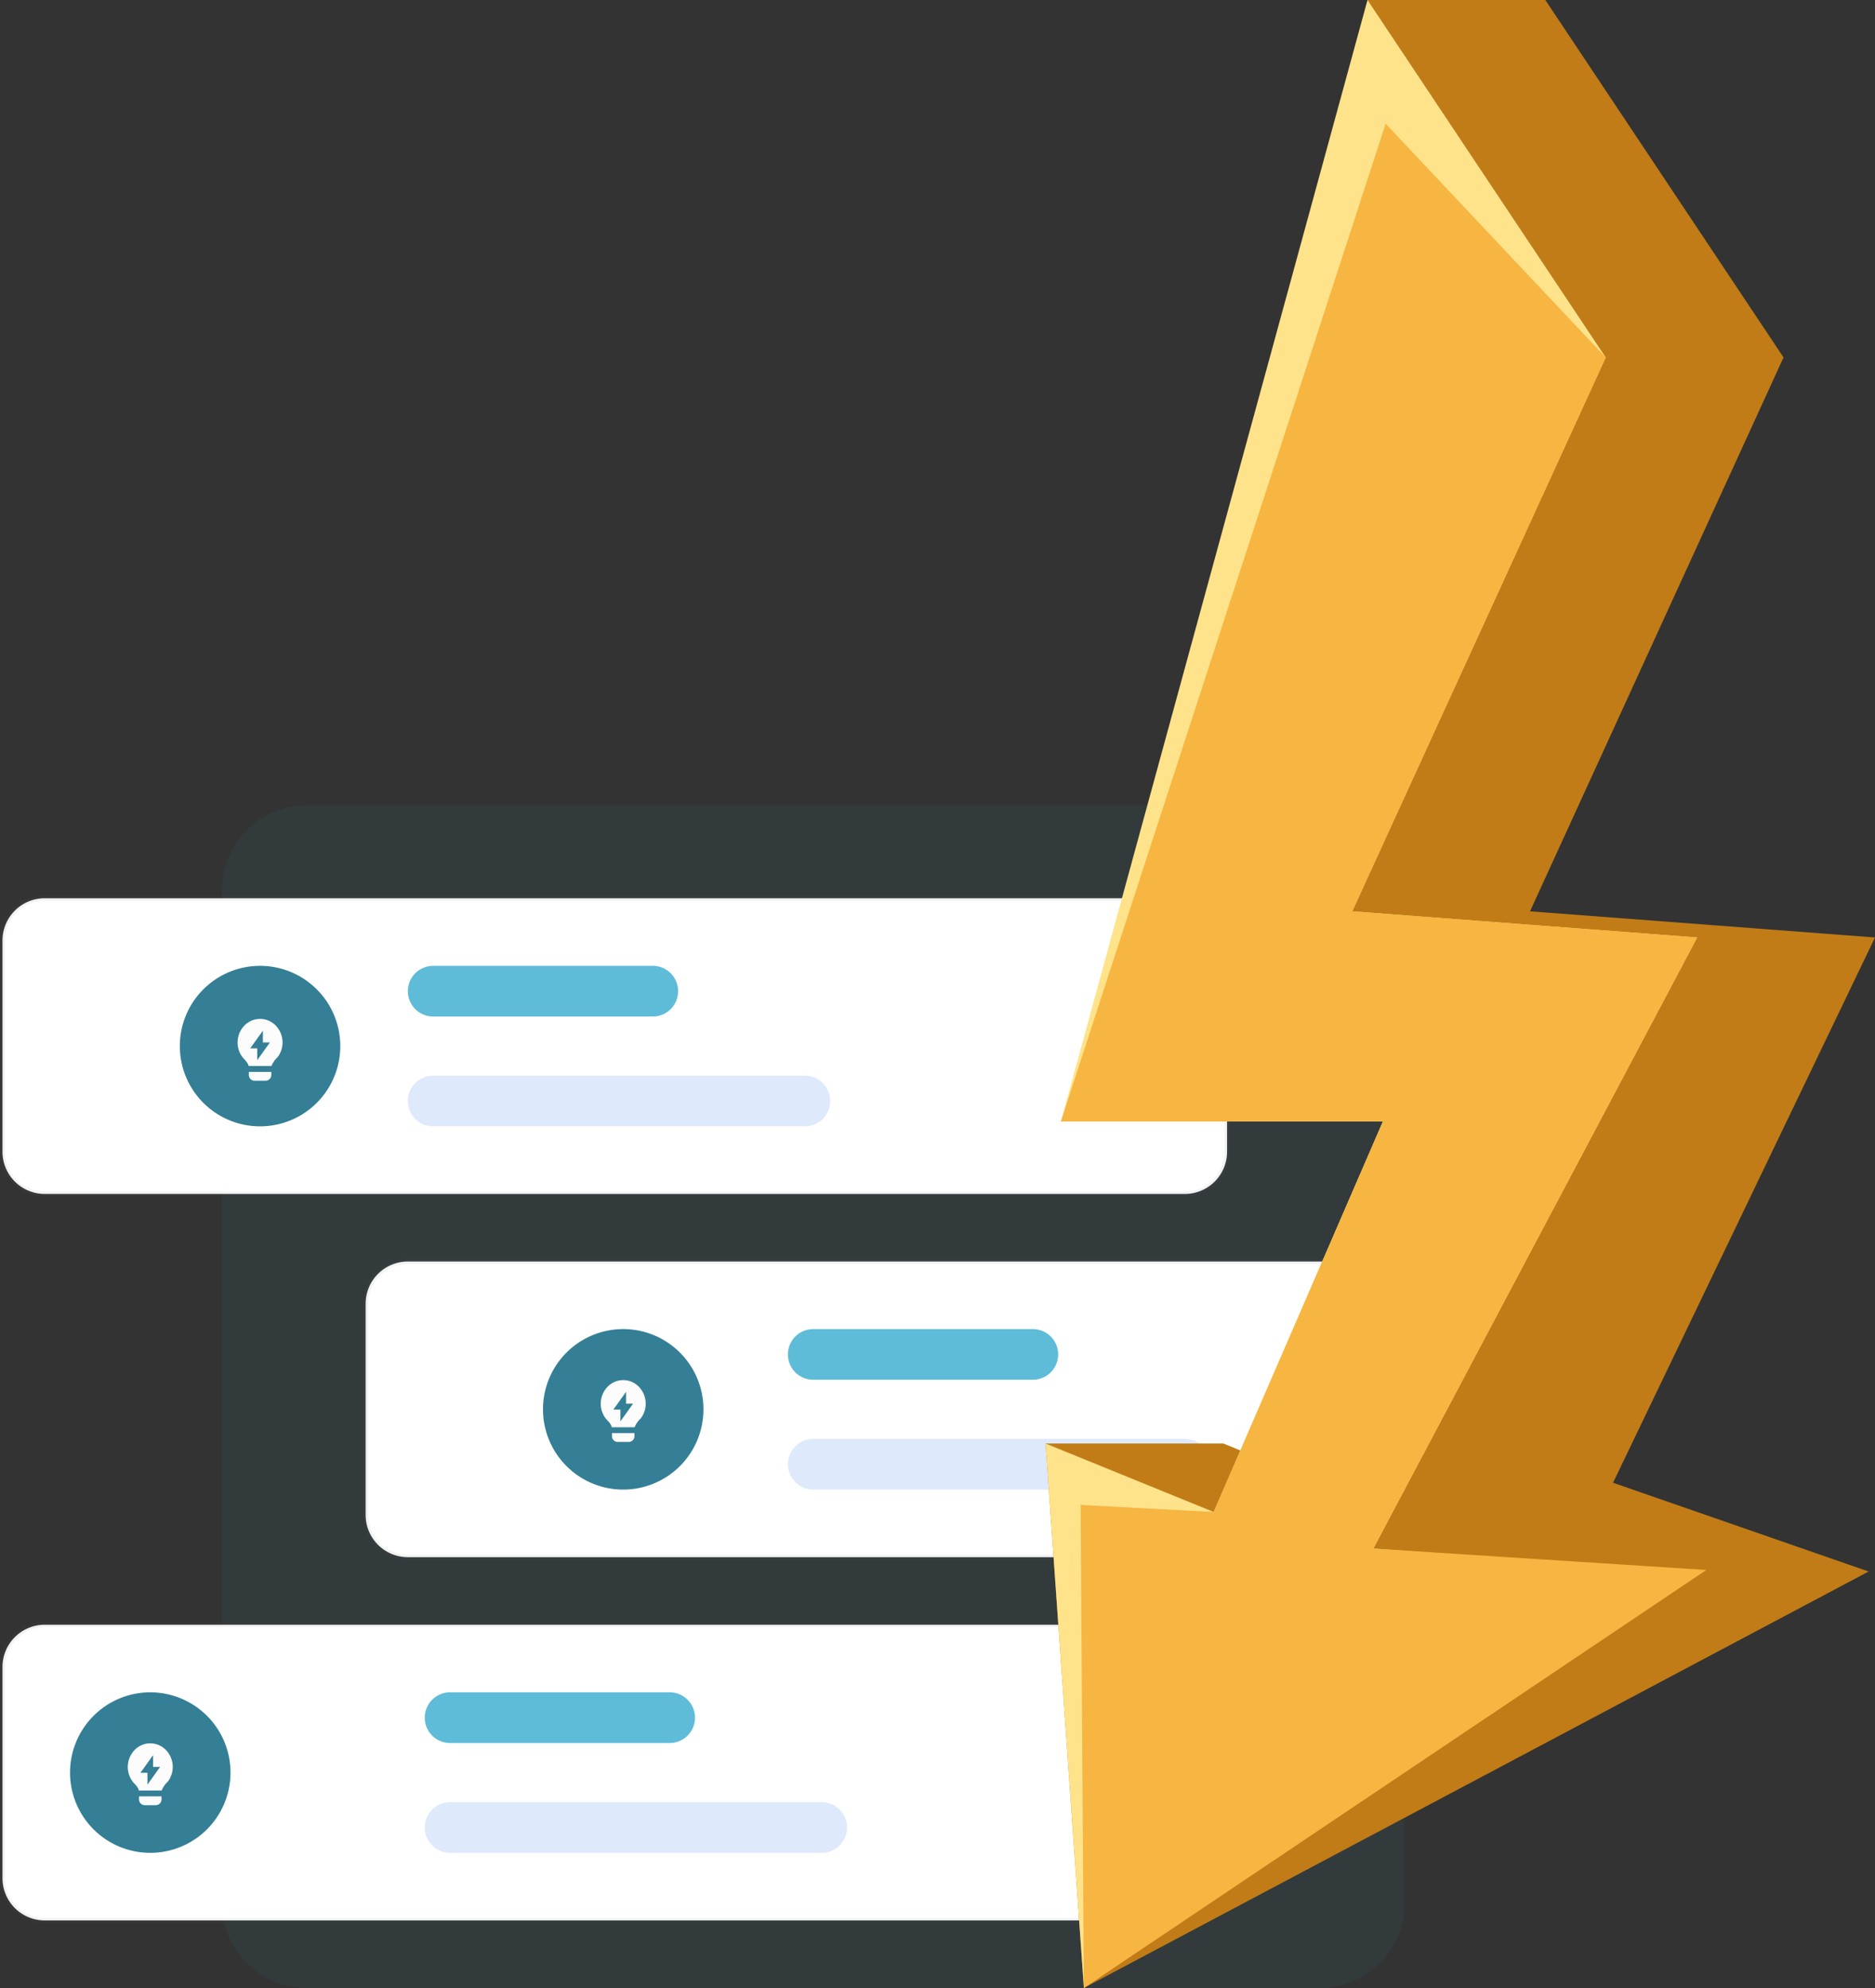 <svg xmlns="http://www.w3.org/2000/svg" width="378.041" height="400.723" viewBox="0 0 378.041 400.723">
  <rect x="0" y="0" width="378.041" height="400.723" fill="#333333" stroke="none"/>
  <g id="Group_7038" data-name="Group 7038" transform="translate(-184.342 -1269.773)">
    <g id="Group_6888" data-name="Group 6888" transform="translate(184.842 1432.106)">
      <path id="Path_48484" data-name="Path 48484" d="M253.362,0H49.028A17.028,17.028,0,0,0,32,17.028V221.362a17.028,17.028,0,0,0,17.028,17.028H253.362a17.028,17.028,0,0,0,17.028-17.028V17.028A17.028,17.028,0,0,0,253.362,0Z" transform="translate(12.272)" fill="rgba(52,127,149,0.1)"/>
      <g id="Group_6885" data-name="Group 6885" transform="translate(73.22 91.95)">
        <path id="Path_48485" data-name="Path 48485" d="M57.514,54H287.389a8.513,8.513,0,0,1,8.514,8.514v42.57a8.513,8.513,0,0,1-8.514,8.514H57.514A8.514,8.514,0,0,1,49,105.083V62.514A8.514,8.514,0,0,1,57.514,54Z" transform="translate(-49 -54)" fill="#fff" stroke="rgba(112,112,112,0.08)" stroke-width="1"/>
      </g>
      <path id="Path_48486" data-name="Path 48486" d="M148.381,62H104.108a5.108,5.108,0,1,0,0,10.217h44.272a5.108,5.108,0,1,0,0-10.217Z" transform="translate(59.359 43.572)" fill="#5ebcd8"/>
      <path id="Path_48487" data-name="Path 48487" d="M179.031,75H104.108a5.108,5.108,0,1,0,0,10.217h74.922a5.108,5.108,0,0,0,0-10.217Z" transform="translate(59.359 52.709)" fill="#dee9fc"/>
      <path id="Path_48488" data-name="Path 48488" d="M86.176,94.353A16.176,16.176,0,1,0,70,78.176,16.176,16.176,0,0,0,86.176,94.353Z" transform="translate(38.978 43.572)" fill="#347f95"/>
      <g id="Group_6886" data-name="Group 6886" transform="translate(0 165.17)">
        <path id="Path_48490" data-name="Path 48490" d="M14.514,97H244.389a8.513,8.513,0,0,1,8.514,8.514v42.57a8.511,8.511,0,0,1-8.514,8.514H14.514A8.513,8.513,0,0,1,6,148.083v-42.57A8.514,8.514,0,0,1,14.514,97Z" transform="translate(-6 -97)" fill="#fff" stroke="rgba(112,112,112,0.08)" stroke-width="1"/>
      </g>
      <path id="Path_48491" data-name="Path 48491" d="M105.381,105H61.108a5.108,5.108,0,1,0,0,10.217h44.272a5.108,5.108,0,1,0,0-10.217Z" transform="translate(29.139 73.792)" fill="#5ebcd8"/>
      <path id="Path_48492" data-name="Path 48492" d="M136.031,118H61.108a5.108,5.108,0,1,0,0,10.217h74.922a5.108,5.108,0,1,0,0-10.217Z" transform="translate(29.139 82.928)" fill="#dee9fc"/>
      <path id="Path_48493" data-name="Path 48493" d="M30.176,137.353A16.176,16.176,0,1,0,14,121.176,16.176,16.176,0,0,0,30.176,137.353Z" transform="translate(-0.378 73.792)" fill="#347f95"/>
      <g id="Group_6887" data-name="Group 6887" transform="translate(0 18.731)">
        <path id="Path_48495" data-name="Path 48495" d="M244.389,11H14.514A8.514,8.514,0,0,0,6,19.514v42.57A8.514,8.514,0,0,0,14.514,70.6H244.389a8.514,8.514,0,0,0,8.514-8.514V19.514A8.514,8.514,0,0,0,244.389,11Z" transform="translate(-6 -11)" fill="#fff" stroke="rgba(112,112,112,0.08)" stroke-width="1"/>
      </g>
      <path id="Path_48496" data-name="Path 48496" d="M103.381,19H59.108a5.108,5.108,0,0,0,0,10.217h44.272a5.108,5.108,0,0,0,0-10.217Z" transform="translate(27.734 13.353)" fill="#5ebcd8"/>
      <path id="Path_48497" data-name="Path 48497" d="M134.031,32H59.108a5.108,5.108,0,0,0,0,10.217h74.922a5.108,5.108,0,0,0,0-10.217Z" transform="translate(27.734 22.489)" fill="#dee9fc"/>
      <path id="Path_48498" data-name="Path 48498" d="M43.176,51.353A16.176,16.176,0,1,0,27,35.176,16.176,16.176,0,0,0,43.176,51.353Z" transform="translate(8.758 13.353)" fill="#347f95"/>
      <g id="Group_6894" data-name="Group 6894" transform="translate(44.683 41.689)">
        <path id="Path_47408" data-name="Path 47408" d="M0,0H14.5V14.5H0Z" fill="none"/>
        <path id="Path_47409" data-name="Path 47409" d="M6.233,11.5c-.168-.755-.927-1.373-1.239-1.78A4.912,4.912,0,0,1,5.448,3.27a4.383,4.383,0,0,1,6.17,0,4.912,4.912,0,0,1,.452,6.446A4.981,4.981,0,0,0,10.832,11.5h-4.6ZM10.8,12.683v.593a1.161,1.161,0,0,1-1.133,1.187H7.4a1.161,1.161,0,0,1-1.133-1.187v-.593ZM9.1,6.751V4.374L6.549,7.938H7.966v2.374l2.549-3.561H9.1Z" transform="translate(-1.281 -0.641)" fill="#fcfcfc"/>
      </g>
      <g id="Group_6896" data-name="Group 6896" transform="translate(117.904 114.498)">
        <path id="Path_47408-2" data-name="Path 47408" d="M0,0H14.5V14.5H0Z" fill="none"/>
        <path id="Path_47409-2" data-name="Path 47409" d="M6.233,11.5c-.168-.755-.927-1.373-1.239-1.78A4.912,4.912,0,0,1,5.448,3.27a4.383,4.383,0,0,1,6.17,0,4.912,4.912,0,0,1,.452,6.446A4.981,4.981,0,0,0,10.832,11.5h-4.6ZM10.8,12.683v.593a1.161,1.161,0,0,1-1.133,1.187H7.4a1.161,1.161,0,0,1-1.133-1.187v-.593ZM9.1,6.751V4.374L6.549,7.938H7.966v2.374l2.549-3.561H9.1Z" transform="translate(-1.281 -0.641)" fill="#fcfcfc"/>
      </g>
      <g id="Group_6897" data-name="Group 6897" transform="translate(22.547 187.717)">
        <path id="Path_47408-3" data-name="Path 47408" d="M0,0H14.5V14.5H0Z" fill="none"/>
        <path id="Path_47409-3" data-name="Path 47409" d="M6.233,11.5c-.168-.755-.927-1.373-1.239-1.78A4.912,4.912,0,0,1,5.448,3.27a4.383,4.383,0,0,1,6.17,0,4.912,4.912,0,0,1,.452,6.446A4.981,4.981,0,0,0,10.832,11.5h-4.6ZM10.8,12.683v.593a1.161,1.161,0,0,1-1.133,1.187H7.4a1.161,1.161,0,0,1-1.133-1.187v-.593ZM9.1,6.751V4.374L6.549,7.938H7.966v2.374l2.549-3.561H9.1Z" transform="translate(-1.281 -0.641)" fill="#fcfcfc"/>
      </g>
    </g>
    <g id="Group_6922" data-name="Group 6922" transform="translate(395.15 1269.773)">
      <g id="Group_6921" data-name="Group 6921" transform="translate(0 0)">
        <path id="Path_48548" data-name="Path 48548" d="M243.97,260.628H208.119L182.151,486.69H247.07L212.96,565.4l-33.9-13.8H143.209l7.728,109.743L309.154,577.4l-51.531-17.891,52.819-109.912-69.555-5.272L292,332.673Z" transform="translate(-143.209 -260.628)" fill="#c17c17"/>
        <path id="Path_48549" data-name="Path 48549" d="M208.119,260.628,146.3,486.69h64.918L177.109,565.4l-33.9-13.8,7.728,109.743L273.3,577.4l-64.01-4.625,65.3-123.178-69.555-5.272,51.113-111.649Z" transform="translate(-143.209 -260.628)" fill="#ffe38a"/>
      </g>
      <path id="Path_48550" data-name="Path 48550" d="M209.274,265.355,143.795,466.48h64.918L174.6,545.193l-26.826-1.425.654,97.373,125.514-84.263-67.158-4.317,65.3-123.177-69.555-5.272,51.113-111.649Z" transform="translate(-140.704 -240.418)" fill="#f7b541"/>
    </g>
  </g>
</svg>
